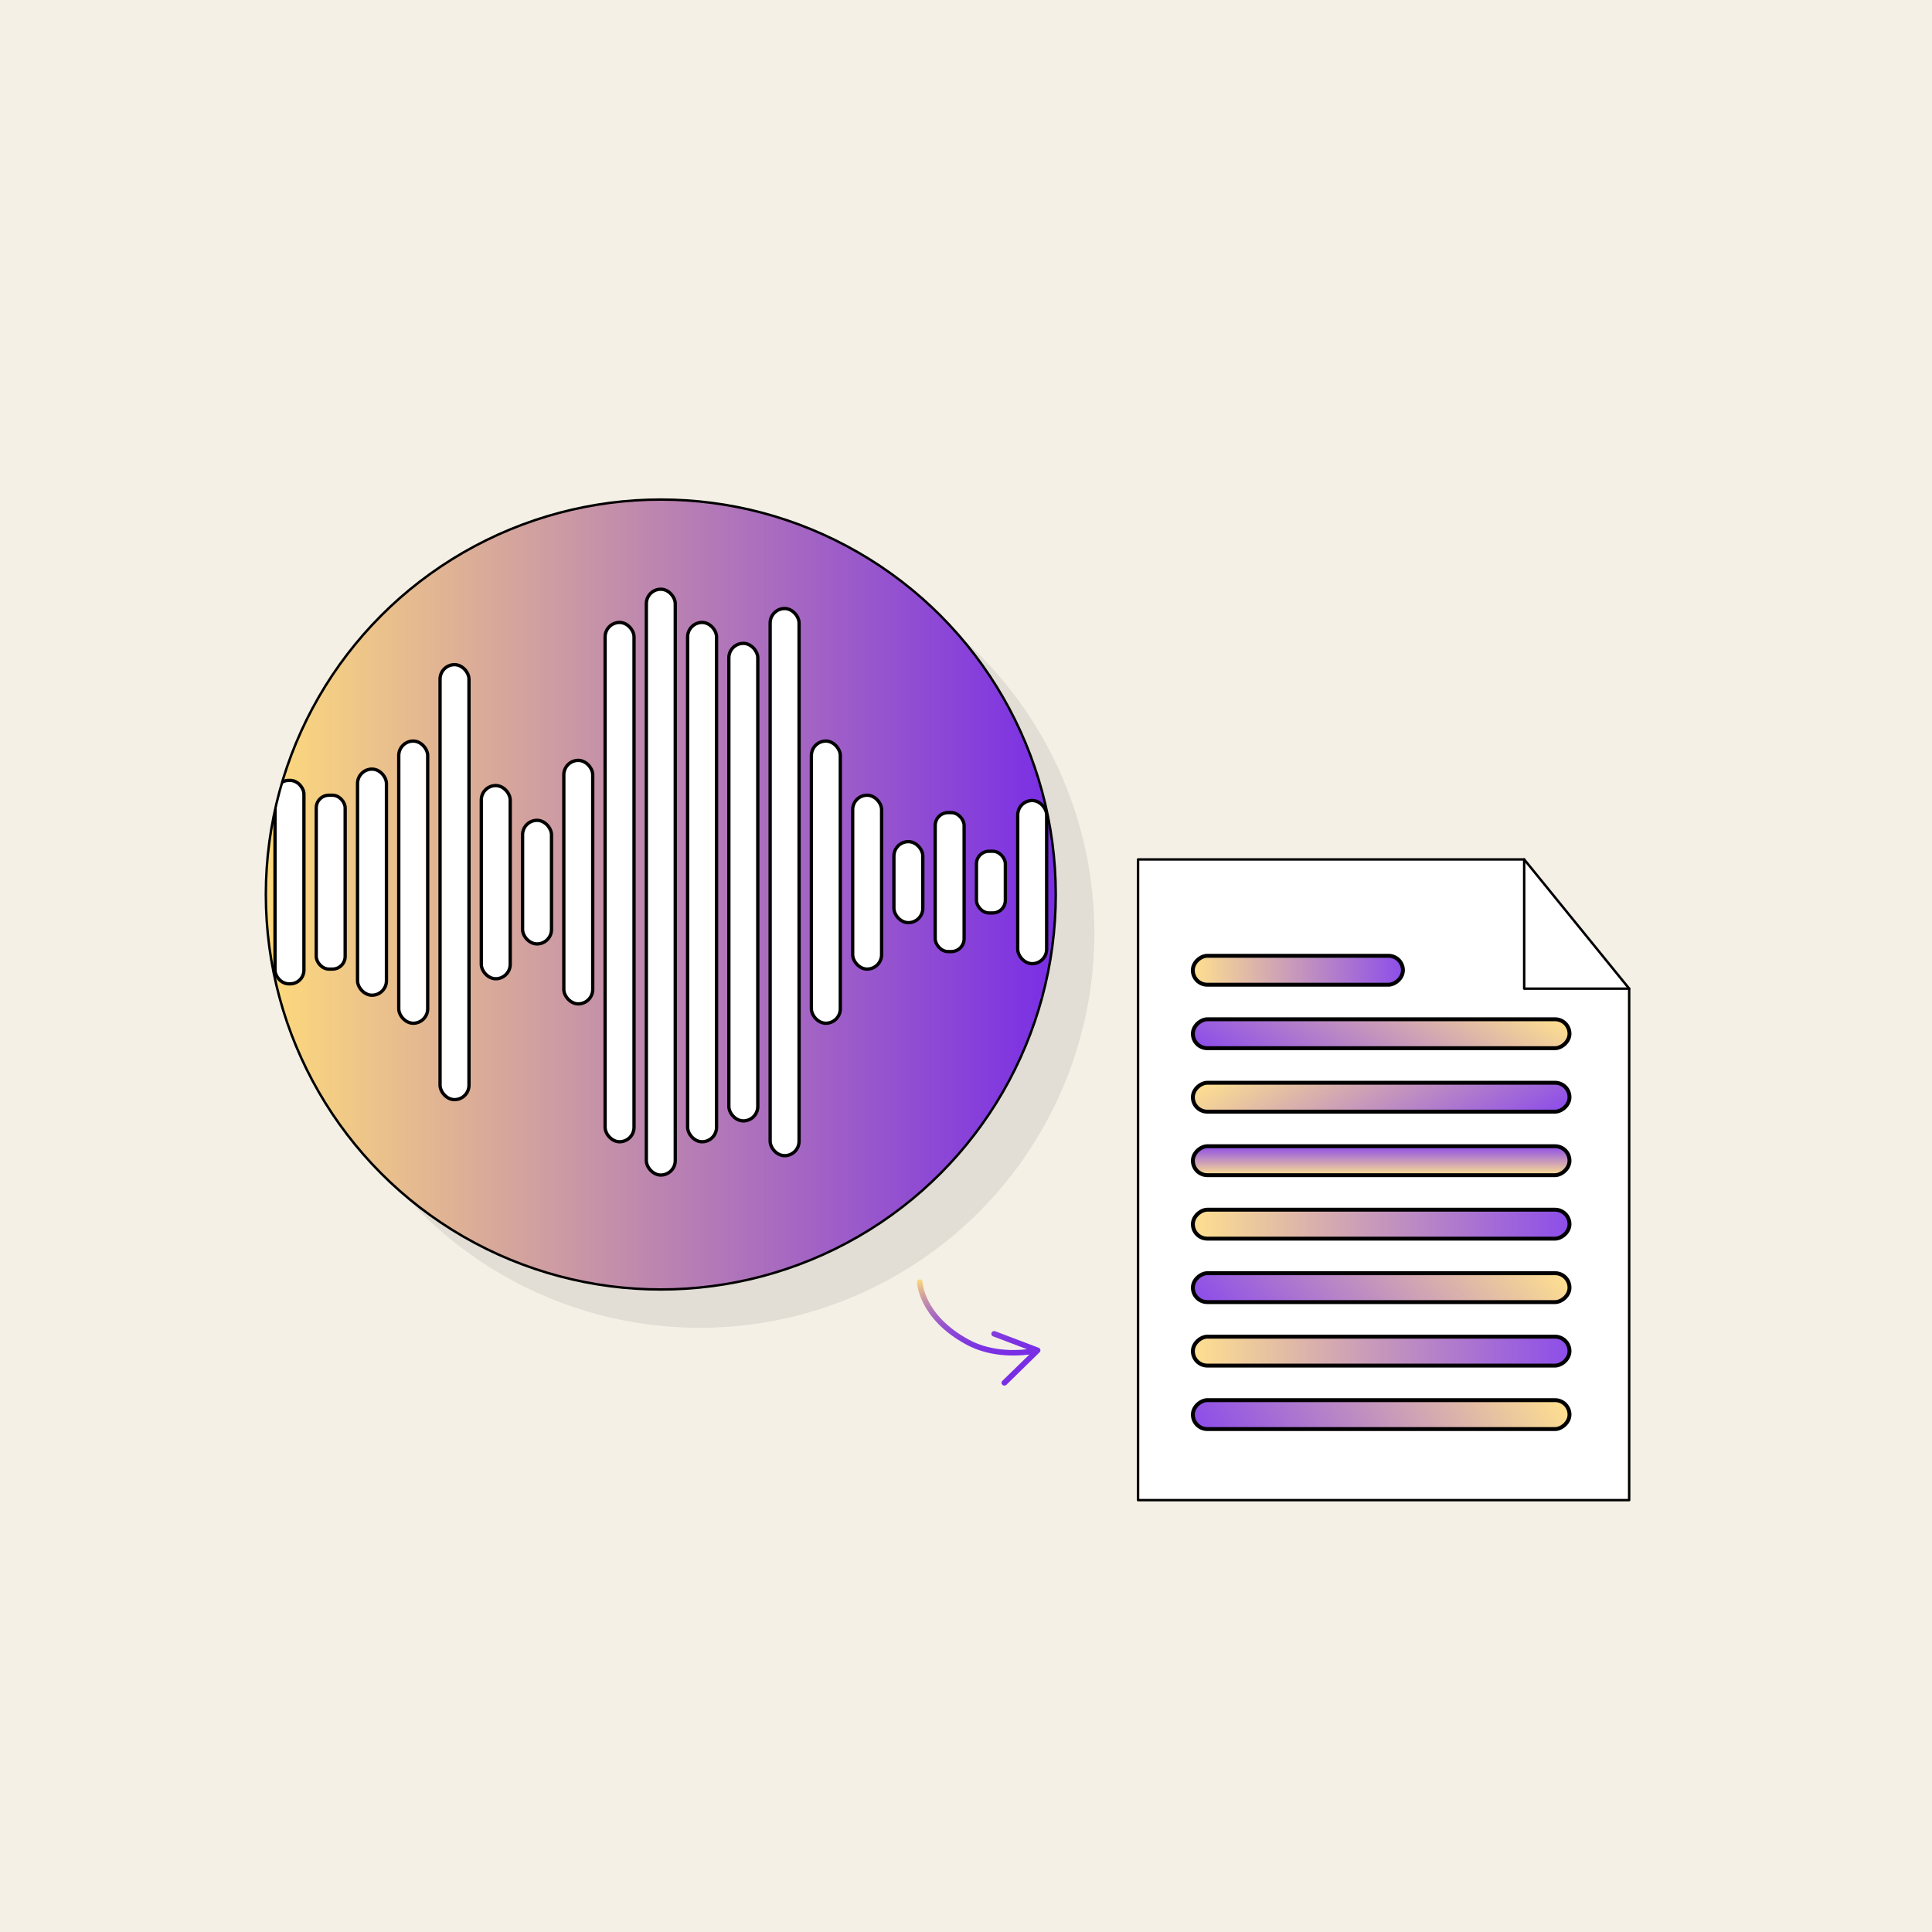 <svg xmlns="http://www.w3.org/2000/svg" xmlns:xlink="http://www.w3.org/1999/xlink" viewBox="0 0 350 350"><defs><style>.cls-1,.cls-21,.cls-4,.cls-7{fill:none;}.cls-2{isolation:isolate;}.cls-3{fill:#f4f0e6;}.cls-10,.cls-11,.cls-12,.cls-13,.cls-14,.cls-15,.cls-20,.cls-21,.cls-4,.cls-7,.cls-8,.cls-9{stroke-linecap:round;}.cls-10,.cls-11,.cls-12,.cls-13,.cls-14,.cls-15,.cls-4,.cls-8,.cls-9{stroke-miterlimit:10;}.cls-4{stroke:url(#linear-gradient);}.cls-5{fill:url(#linear-gradient-2);}.cls-20,.cls-6{fill:#fff;}.cls-10,.cls-11,.cls-12,.cls-13,.cls-14,.cls-15,.cls-20,.cls-21,.cls-7,.cls-8,.cls-9{stroke:#000;}.cls-20,.cls-21,.cls-7{stroke-linejoin:round;}.cls-7{stroke-width:0.44px;}.cls-10,.cls-11,.cls-12,.cls-13,.cls-14,.cls-15,.cls-8,.cls-9{fill-opacity:0.85;stroke-width:0.71px;}.cls-8{fill:url(#linear-gradient-3);}.cls-9{fill:url(#linear-gradient-4);}.cls-10{fill:url(#linear-gradient-5);}.cls-11{fill:url(#linear-gradient-6);}.cls-12{fill:url(#linear-gradient-7);}.cls-13{fill:url(#linear-gradient-8);}.cls-14{fill:url(#linear-gradient-9);}.cls-15{fill:url(#linear-gradient-10);}.cls-16{opacity:0.16;mix-blend-mode:multiply;}.cls-17{fill:gray;}.cls-18{fill:url(#linear-gradient-11);}.cls-19{clip-path:url(#clip-path);}.cls-20{stroke-width:0.6px;}.cls-21{stroke-width:0.44px;}</style><linearGradient id="linear-gradient" x1="175.44" y1="230.15" x2="178.46" y2="246.88" gradientUnits="userSpaceOnUse"><stop offset="0" stop-color="#fff"/><stop offset="0" stop-color="#fffbf2"/><stop offset="0" stop-color="#fff2d3"/><stop offset="0" stop-color="#feebb7"/><stop offset="0" stop-color="#fee5a1"/><stop offset="0" stop-color="#fee090"/><stop offset="0" stop-color="#fedc85"/><stop offset="0" stop-color="#fedb7e"/><stop offset="0" stop-color="#feda7c"/><stop offset="0.09" stop-color="#e6bb8f"/><stop offset="0.24" stop-color="#c590a9"/><stop offset="0.39" stop-color="#aa6dbf"/><stop offset="0.54" stop-color="#9451cf"/><stop offset="0.69" stop-color="#853edb"/><stop offset="0.84" stop-color="#7c32e3"/><stop offset="1" stop-color="#792ee5"/></linearGradient><linearGradient id="linear-gradient-2" x1="181.51" y1="229.05" x2="184.53" y2="245.78" xlink:href="#linear-gradient"/><linearGradient id="linear-gradient-3" x1="216.09" y1="175.77" x2="254.15" y2="175.77" gradientTransform="translate(410.89 -59.35) rotate(90)" gradientUnits="userSpaceOnUse"><stop offset="0" stop-color="#fff"/><stop offset="0" stop-color="#fffbf2"/><stop offset="0" stop-color="#fff2d3"/><stop offset="0" stop-color="#feebb7"/><stop offset="0" stop-color="#fee5a1"/><stop offset="0" stop-color="#fee090"/><stop offset="0" stop-color="#fedc85"/><stop offset="0" stop-color="#fedb7e"/><stop offset="0" stop-color="#feda7c"/><stop offset="0.03" stop-color="#fad57f"/><stop offset="1" stop-color="#792ee5"/></linearGradient><linearGradient id="linear-gradient-4" x1="259.39" y1="171.36" x2="241.02" y2="203.18" gradientTransform="translate(437.48 -62.94) rotate(90)" xlink:href="#linear-gradient-3"/><linearGradient id="linear-gradient-5" x1="241.02" y1="182.86" x2="259.39" y2="214.68" gradientTransform="translate(448.98 -51.44) rotate(90)" xlink:href="#linear-gradient-3"/><linearGradient id="linear-gradient-6" x1="250.21" y1="212.89" x2="250.21" y2="207.65" gradientTransform="translate(460.48 -39.94) rotate(90)" xlink:href="#linear-gradient-3"/><linearGradient id="linear-gradient-7" x1="216.09" y1="221.77" x2="284.32" y2="221.77" gradientTransform="translate(471.98 -28.44) rotate(90)" xlink:href="#linear-gradient-3"/><linearGradient id="linear-gradient-8" x1="267.81" y1="215.67" x2="232.61" y2="250.87" gradientTransform="translate(483.48 -16.94) rotate(90)" xlink:href="#linear-gradient-3"/><linearGradient id="linear-gradient-9" x1="216.09" y1="244.77" x2="284.32" y2="244.77" gradientTransform="translate(494.98 -5.44) rotate(90)" xlink:href="#linear-gradient-3"/><linearGradient id="linear-gradient-10" x1="276.1" y1="241.32" x2="224.32" y2="271.22" gradientTransform="translate(506.48 6.06) rotate(90)" xlink:href="#linear-gradient-3"/><linearGradient id="linear-gradient-11" x1="48.26" y1="162.05" x2="191.26" y2="162.05" gradientTransform="matrix(1, 0, 0, 1, 0, 0)" xlink:href="#linear-gradient-3"/><clipPath id="clip-path"><circle class="cls-1" cx="119.76" cy="162.05" r="71.5"/></clipPath></defs><g class="cls-2"><g id="Layer_2" data-name="Layer 2"><g id="boundary_boxes" data-name="boundary boxes"><rect class="cls-3" width="350" height="350"/></g><g id="semantic_segmentation" data-name="semantic segmentation"><path class="cls-4" d="M166.62,232.25s.18,6.27,8.63,10.87c4.62,2.52,9.79,2,12.06,1.65"/><path class="cls-5" d="M181.59,250.85a.48.48,0,0,1,0-.7l5.48-5.34-7.15-2.71a.5.5,0,0,1-.29-.65.52.52,0,0,1,.65-.29l7.88,3a.49.49,0,0,1,.31.36.47.47,0,0,1-.14.46l-6,5.88a.47.47,0,0,1-.25.13A.47.47,0,0,1,181.59,250.85Z"/></g><g id="speech_recognition" data-name="speech recognition"><polygon class="cls-6" points="295.14 179.1 295.14 271.76 206.17 271.76 206.17 155.69 276.12 155.69 276.12 179.1 295.14 179.1"/><polygon class="cls-6" points="276.12 155.69 295.14 179.1 276.12 179.1 276.12 155.69"/><polygon class="cls-7" points="276.12 155.69 206.17 155.69 206.17 271.76 295.14 271.76 295.14 179.1 276.12 179.1 276.12 155.69"/><line class="cls-7" x1="276.12" y1="155.69" x2="295.14" y2="179.1"/><rect class="cls-8" x="232.5" y="156.74" width="5.24" height="38.06" rx="2.62" transform="translate(59.35 410.89) rotate(-90)"/><rect class="cls-9" x="247.59" y="153.16" width="5.24" height="68.23" rx="2.62" transform="translate(62.94 437.48) rotate(-90)"/><rect class="cls-10" x="247.59" y="164.66" width="5.24" height="68.23" rx="2.62" transform="translate(51.44 448.98) rotate(-90)"/><rect class="cls-11" x="247.59" y="176.16" width="5.24" height="68.23" rx="2.62" transform="translate(39.94 460.48) rotate(-90)"/><rect class="cls-12" x="247.59" y="187.66" width="5.24" height="68.23" rx="2.62" transform="translate(28.44 471.98) rotate(-90)"/><rect class="cls-13" x="247.59" y="199.16" width="5.24" height="68.23" rx="2.62" transform="translate(16.94 483.48) rotate(-90)"/><rect class="cls-14" x="247.59" y="210.66" width="5.24" height="68.23" rx="2.62" transform="translate(5.44 494.98) rotate(-90)"/><rect class="cls-15" x="247.59" y="222.16" width="5.24" height="68.23" rx="2.62" transform="translate(-6.06 506.48) rotate(-90)"/><g class="cls-16"><circle class="cls-17" cx="126.76" cy="169.05" r="71.5"/></g><circle class="cls-18" cx="119.76" cy="162.05" r="71.5"/><g id="audio"><g class="cls-19"><rect class="cls-20" x="64.77" y="139.33" width="5.24" height="40.96" rx="2.62"/><rect class="cls-20" x="57.29" y="144.06" width="5.24" height="31.5" rx="2.3"/><rect class="cls-20" x="49.82" y="141.38" width="5.24" height="36.85" rx="2.49"/><rect class="cls-20" x="42.34" y="146.05" width="5.24" height="27.52" rx="2.15"/><rect class="cls-20" x="72.24" y="134.25" width="5.24" height="51.12" rx="2.62"/><rect class="cls-20" x="79.72" y="120.41" width="5.24" height="78.8" rx="2.62"/><rect class="cls-20" x="87.19" y="142.31" width="5.24" height="35" rx="2.62"/><rect class="cls-20" x="94.67" y="148.61" width="5.24" height="22.39" rx="2.62"/><rect class="cls-20" x="102.14" y="137.75" width="5.24" height="44.11" rx="2.62"/><rect class="cls-20" x="109.62" y="112.76" width="5.24" height="94.08" rx="2.62"/><rect class="cls-20" x="124.57" y="112.76" width="5.24" height="94.08" rx="2.62"/><rect class="cls-20" x="117.09" y="106.74" width="5.24" height="106.13" rx="2.62"/><rect class="cls-20" x="132.04" y="116.55" width="5.24" height="86.51" rx="2.62"/><rect class="cls-20" x="139.52" y="110.24" width="5.24" height="99.12" rx="2.62"/><rect class="cls-20" x="146.99" y="134.25" width="5.24" height="51.12" rx="2.62"/><rect class="cls-20" x="154.47" y="144.06" width="5.24" height="31.5" rx="2.62"/><rect class="cls-20" x="169.42" y="147.21" width="5.24" height="25.18" rx="2.34"/><rect class="cls-20" x="161.94" y="152.47" width="5.24" height="14.68" rx="2.62"/><rect class="cls-20" x="176.89" y="154.21" width="5.24" height="11.18" rx="2.29"/><rect class="cls-20" x="184.37" y="145.02" width="5.24" height="29.56" rx="2.62"/></g></g><circle class="cls-21" cx="119.71" cy="162.05" r="71.55"/></g></g></g></svg>
